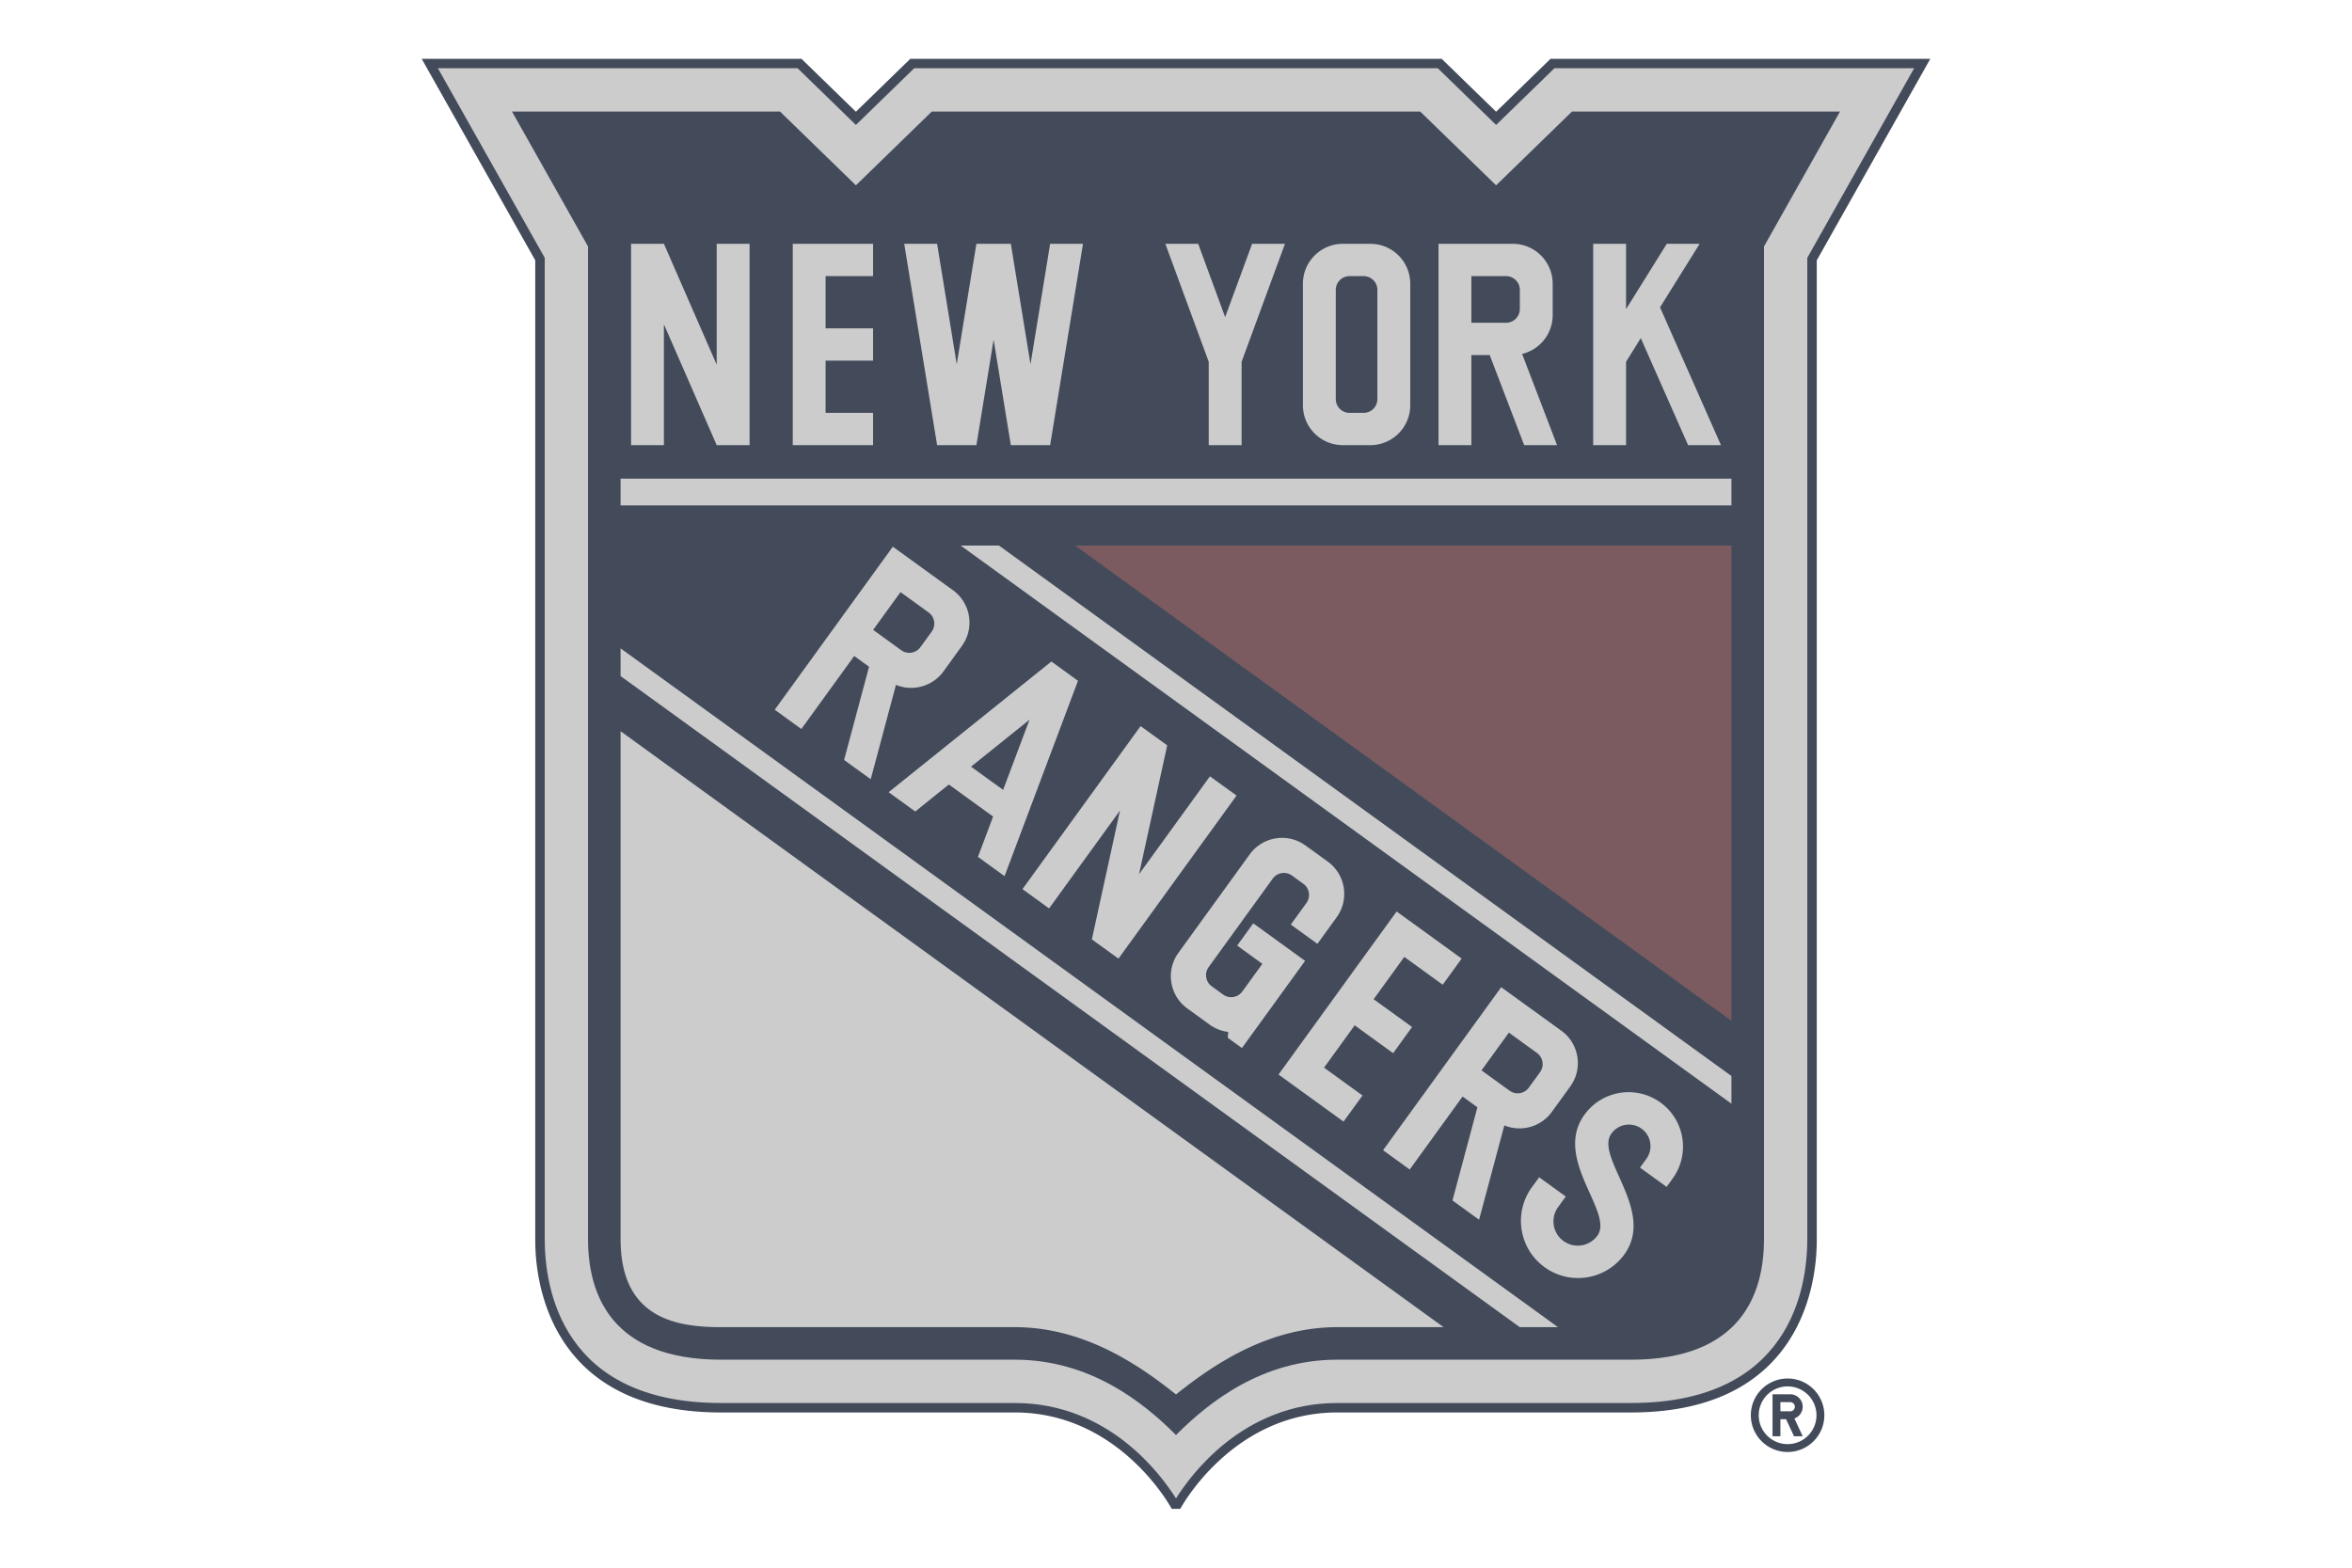 <?xml version="1.0" encoding="UTF-8" standalone="no"?>
<svg
   viewBox="0 0 960 640"
   id="team-3-20202021-light"
   version="1.1"
   xmlns="http://www.w3.org/2000/svg"
   xmlns:svg="http://www.w3.org/2000/svg">
  <defs
     id="defs15" />
  <path
     fill="#0033A0"
     d="M729.636 562.769c-8.282 0-15.006 6.713-15.006 15 0 8.279 6.724 15.002 15.006 15.002 8.281 0 14.994-6.723 14.994-15.001 0-8.288-6.713-15.001-14.994-15.001zm0 26.783a11.772 11.772 0 01-11.783-11.782c0-6.51 5.265-11.774 11.783-11.774 6.51 0 11.78 5.264 11.78 11.774 0 6.512-5.27 11.782-11.78 11.782zm6.163-15.259a5.085 5.085 0 00-5.09-5.082h-7.228v17.122h3.213v-6.954H729l3.246 6.954h3.553l-3.389-7.25a5.095 5.095 0 003.39-4.79zm-5.09 1.872h-4.015v-3.747h4.015c1.033 0 1.877.839 1.877 1.875a1.878 1.878 0 01-1.877 1.872zm10.835-469.898L787.886 24H632.88l-22.223 21.61L588.434 24H371.572l-22.225 21.61L327.125 24H172.114l46.354 82.267V505.85c0 8.042 0 70.785 75.821 70.785h119.937c43.058 0 64.044 39.364 64.044 39.364h3.46s20.992-39.364 64.05-39.364h119.934c75.82 0 75.83-62.743 75.83-70.785V106.267z"
     id="path2"
     style="fill:#434b5b;fill-opacity:1" />
  <path
     fill="#C8102E"
     d="M438.824 222.718l267.883 194.01v-194.01z"
     id="path4"
     style="fill:#7b5b60;fill-opacity:1" />
  <g
     fill="#FFF"
     id="g10"
     style="fill:#cccccc;fill-opacity:1">
    <path
       d="M253.302 195.399h453.406v10.933H253.302zm0 310.452c0 31.864 21.9 35.955 40.987 35.955h119.937c27.294 0 49.38 14.323 65.771 27.48 16.395-13.157 38.483-27.48 65.783-27.48h43.437L253.302 298.524V505.85zm0-229.851l367.014 265.806h15.606l-382.62-277.114zm138.811-53.282l314.594 227.85v-11.302L407.725 222.718zM521.85 438.666l26.538 19.222 7.731-10.665-15.688-11.36 12.508-17.28 15.688 11.365 7.722-10.677-15.678-11.35 12.517-17.273 15.676 11.354 7.728-10.674-26.545-19.222zm-132.878-197.71l-24.55-17.769-48.203 66.552 10.854 7.874 21.582-29.807 6.063 4.39-10.19 38.056 10.866 7.862 10.305-38.516c6.802 2.805 14.881.703 19.392-5.508l7.522-10.394c5.267-7.277 3.64-17.458-3.64-22.74zm-8.694 16.913l-4.584 6.315a5.622 5.622 0 01-7.854 1.26l-11.453-8.306 11.173-15.42 11.46 8.298a5.63 5.63 0 011.258 7.853zm223.43 240.077l10.305-38.517c6.796 2.815 14.878.72 19.386-5.504l7.53-10.391c5.27-7.274 3.641-17.458-3.633-22.734l-24.562-17.781-48.213 66.554 10.872 7.875 21.58-29.799 6.052 4.387-10.177 38.054 10.86 7.856zm12.163-76.39l11.46 8.3a5.627 5.627 0 011.261 7.854l-4.578 6.312c-1.816 2.516-5.334 3.076-7.853 1.258l-11.466-8.304 11.176-15.42zM465.548 296.425l-48.209 66.558 10.866 7.868 28.94-39.96-11.491 52.595 10.86 7.866 48.203-66.563-10.857-7.86-28.939 39.949 11.488-52.597zm-102.838 26.99l10.864 7.871 13.71-11.018 18.065 13.087-6.184 16.459 10.86 7.868 29.972-79.757-10.851-7.871-66.435 53.36zm46.733-.95l-13.099-9.48 23.868-19.17-10.769 28.65zm132.497 29.28l-9.1-6.59c-7.29-5.272-17.461-3.649-22.737 3.626l-29.107 40.2c-5.276 7.276-3.65 17.453 3.64 22.73l9.096 6.59a16.3 16.3 0 007.585 2.974l-.191 2.382 5.784 4.201 25.778-35.592-21.147-15.323-6.574 9.084 10.287 7.448-8.18 11.286a5.614 5.614 0 01-7.846 1.261l-4.643-3.366c-2.51-1.818-3.08-5.34-1.255-7.847l26.15-36.116a5.628 5.628 0 017.856-1.255l4.64 3.357a5.633 5.633 0 011.266 7.85l-6.382 8.81 10.857 7.869 7.854-10.848c5.27-7.278 3.649-17.452-3.632-22.731zm135.816 98.365c-9.937-7.204-23.831-4.983-31.023 4.957-13.053 18.021 12.133 39.9 5.282 49.364-3.21 4.433-9.41 5.429-13.851 2.209-4.43-3.199-5.423-9.398-2.212-13.84l3.135-4.328-10.857-7.865-3.004 4.136c-7.548 10.434-5.215 25.022 5.218 32.571 10.43 7.549 25.01 5.224 32.562-5.215 12.928-17.84-12.252-39.738-5.28-49.359a8.807 8.807 0 0112.301-1.961c3.942 2.848 4.826 8.353 1.971 12.304l-2.607 3.588 10.857 7.868 2.46-3.409c7.202-9.933 4.988-23.83-4.952-31.02zM356.35 168.556h-19.368v-21.333h19.368v-13.172h-19.368v-21.326h19.368V99.537h-32.777v82.191h32.777zm244.211-23.62h7.475l14.08 36.792h13.41l-14.254-37.243c7.162-1.718 12.472-8.143 12.472-15.831v-12.828c0-8.99-7.28-16.288-16.27-16.288H587.15v82.19h13.41v-36.792zm0-32.211h14.15c3.113 0 5.632 2.513 5.632 5.614v7.798a5.633 5.633 0 01-5.632 5.633h-14.15v-19.045zm-329.579 19.66l21.55 49.343h13.415v-82.19h-13.416v49.352l-21.549-49.352H257.58v82.19h13.403zm277.114 49.343h11.222c9.002 0 16.291-7.295 16.291-16.282v-49.62c0-8.99-7.29-16.289-16.291-16.289h-11.223c-8.995 0-16.29 7.3-16.29 16.289v49.62c0 8.987 7.295 16.282 16.29 16.282zm-2.876-63.39c0-3.1 2.516-5.613 5.62-5.613h5.733a5.618 5.618 0 015.624 5.614v44.597a5.623 5.623 0 01-5.624 5.62h-5.733a5.622 5.622 0 01-5.62-5.62v-44.597zm118.474 29.364l6.01-9.654 19.317 43.68h13.41l-24.873-56.264 16.175-25.927h-13.415l-16.624 26.664V99.538h-13.41v82.19h13.41zM493.36 181.728h13.413v-34.026l17.7-48.165h-13.41l-11.004 29.927-11-29.927h-13.41l17.712 48.165zm-94.832 0l7.028-43.08 7.028 43.08h16.041l13.416-82.19h-13.416l-8.011 49.166-8.03-49.167h-14.056l-8.024 49.167-8.011-49.167h-13.416l13.416 82.191z"
       id="path6"
       style="fill:#cccccc;fill-opacity:1" />
    <path
       d="M634.453 27.863l-23.797 23.145-23.794-23.145H373.141l-23.794 23.145-23.794-23.145H178.736l43.604 77.383v400.605c0 20.123 7.006 66.917 71.949 66.917h119.936c38.514 0 59.905 29.6 65.772 38.964 5.879-9.364 27.27-38.964 65.783-38.964h119.934c64.946 0 71.961-46.794 71.961-66.917V105.246l43.595-77.383H634.453zm85.542 72.756v405.232c0 22.463-9.416 49.236-54.281 49.236H545.78c-30.48 0-52.182 17.132-65.783 30.755-13.58-13.623-35.294-30.755-65.772-30.755H294.29c-44.859 0-54.28-26.773-54.28-49.236V100.62l-31.033-55.08h109.4l30.97 30.116 30.975-30.115h199.364l30.971 30.115 30.968-30.115h109.403l-31.032 55.079z"
       id="path8"
       style="fill:#cccccc;fill-opacity:1" />
  </g>
</svg>
